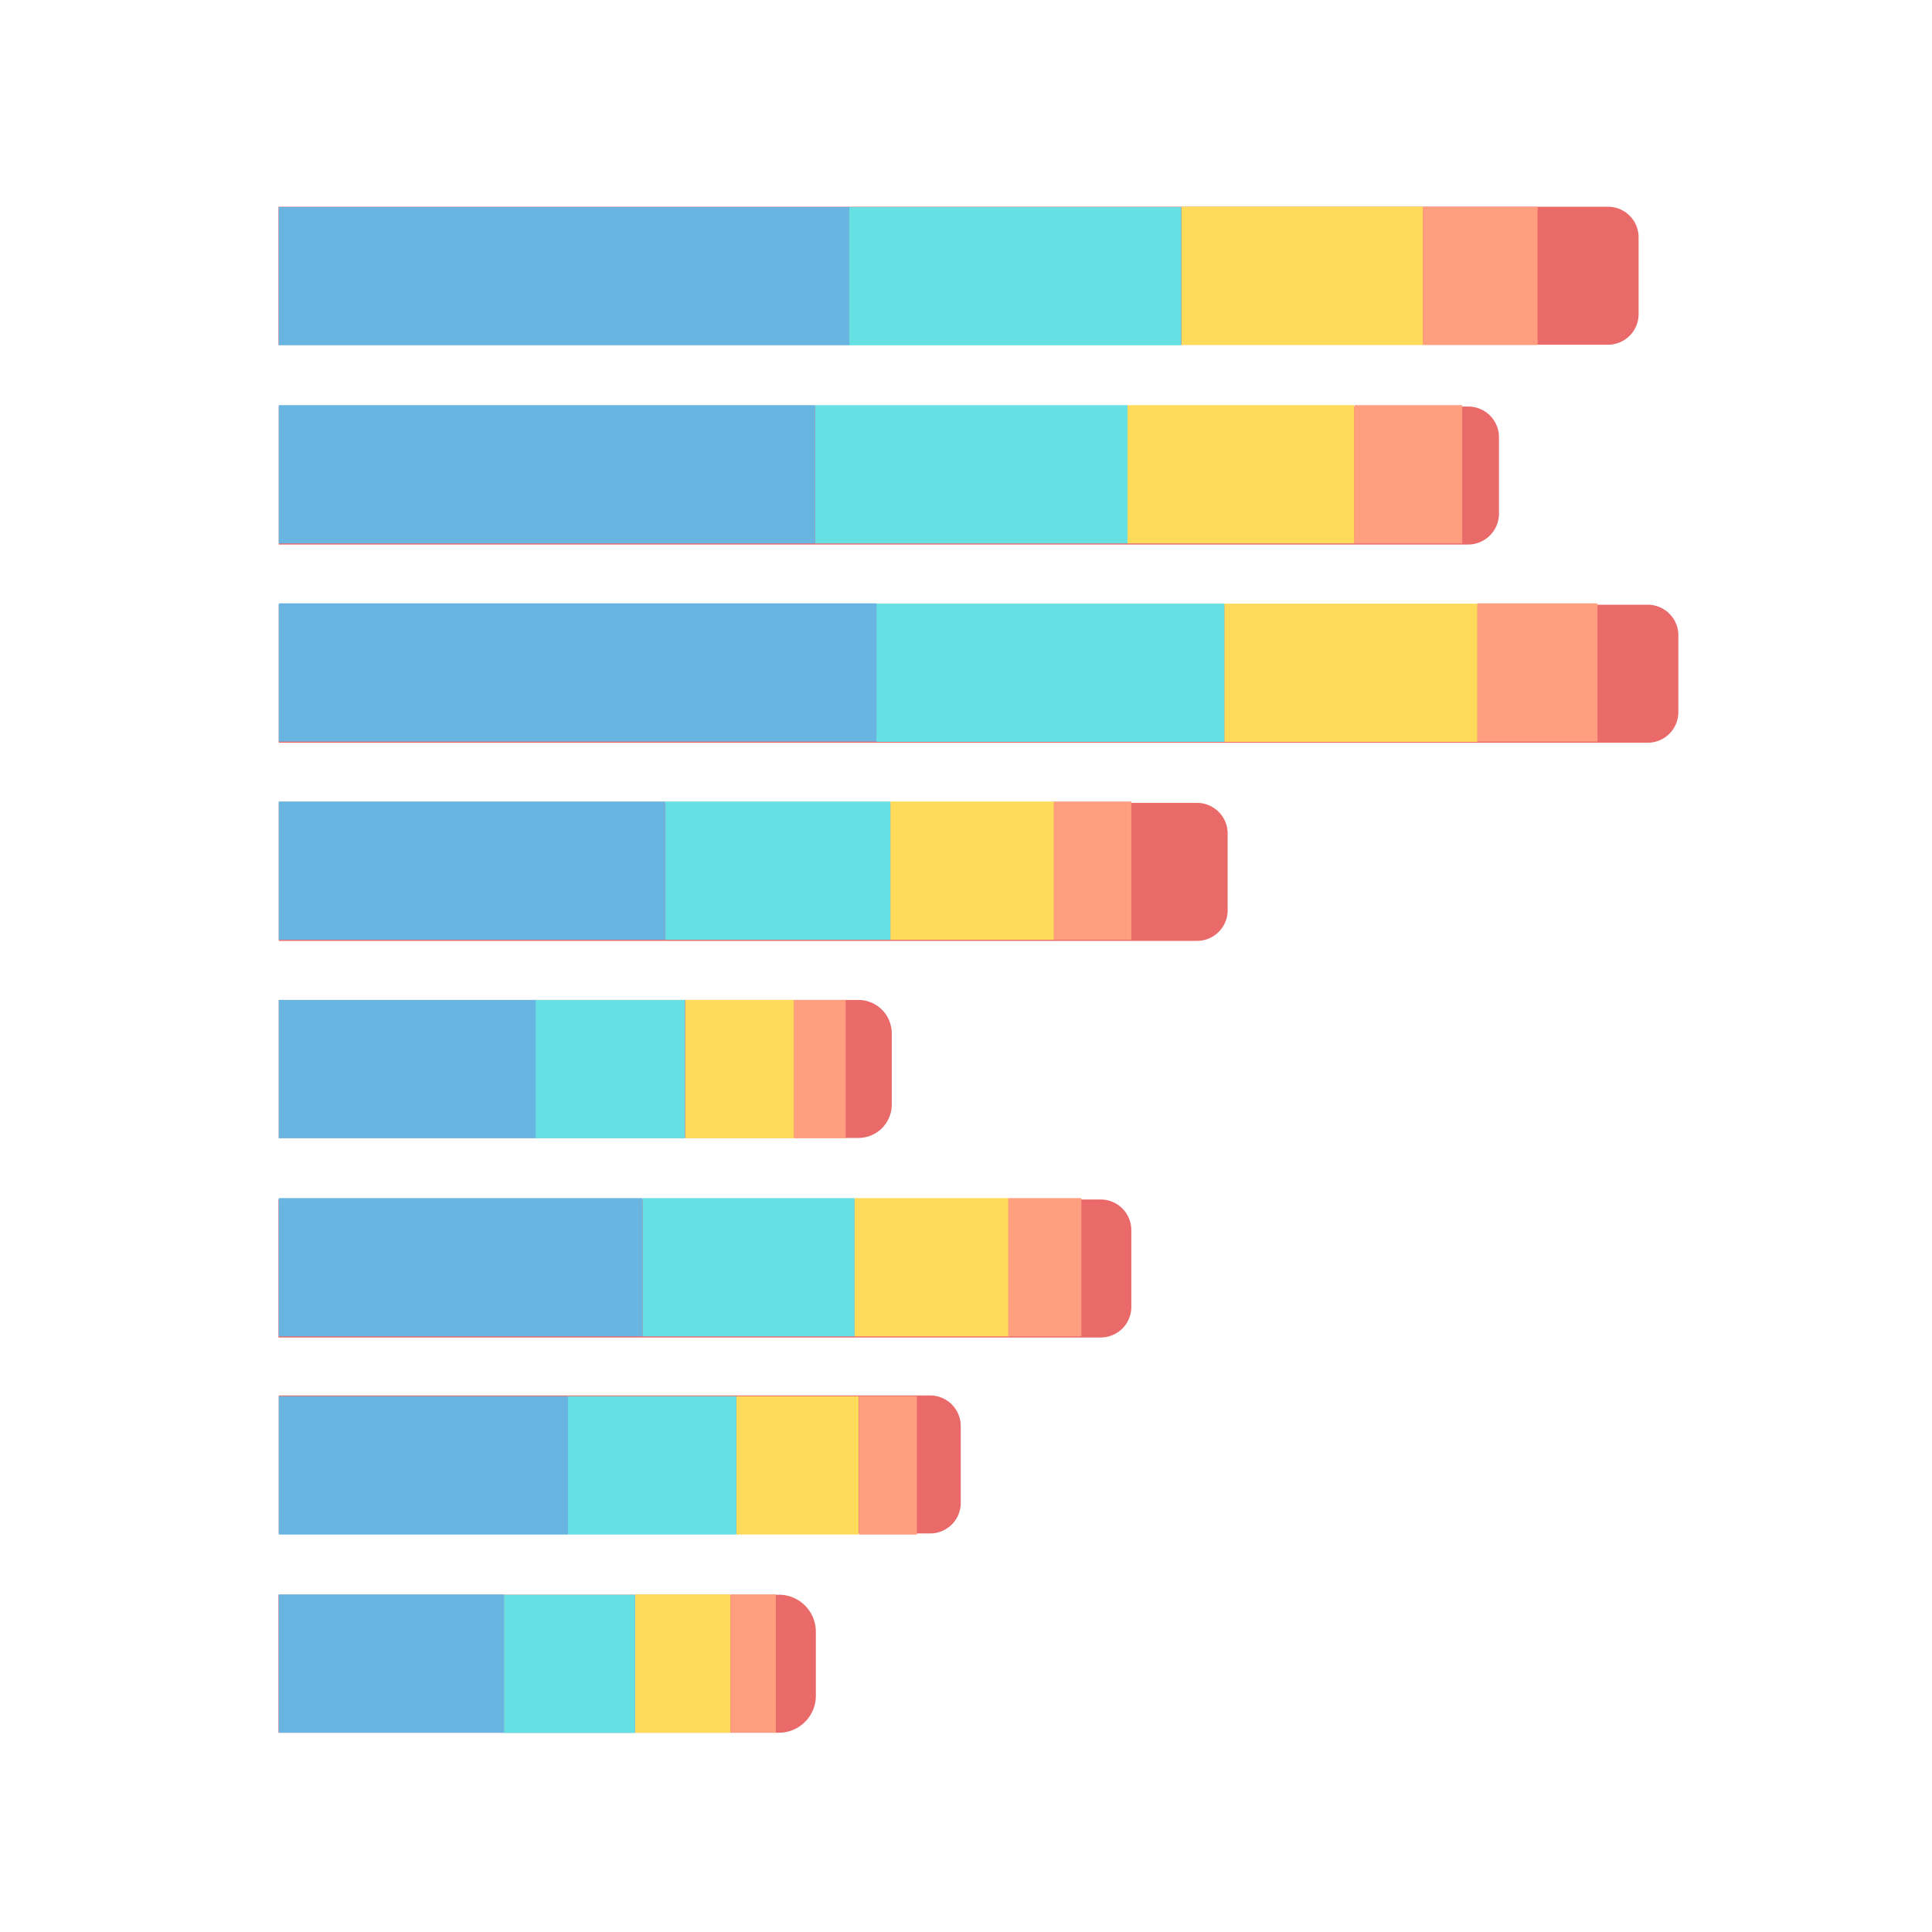 <svg id="图层_1" data-name="图层 1" xmlns="http://www.w3.org/2000/svg" viewBox="0 0 70 70"><defs><style>.cls-1{fill:#ea6a6a;}.cls-2{fill:#ffdb5c;}.cls-3{fill:#ff9f80;}.cls-4{fill:#67e0e3;}.cls-5{fill:#69b5e1;}</style></defs><title>stackedbarcolumn</title><path class="cls-1" d="M17.34,50.53h5a0,0,0,0,1,0,0V68.69A1.34,1.34,0,0,1,21,70H18.68a1.34,1.34,0,0,1-1.34-1.34V50.53A0,0,0,0,1,17.34,50.53Z" transform="translate(-40.44 80.12) rotate(-90)"/><path class="cls-1" d="M20,40.74h5a0,0,0,0,1,0,0V64.34a1.11,1.11,0,0,1-1.11,1.11H21.07A1.11,1.11,0,0,1,20,64.34V40.74a0,0,0,0,1,0,0Z" transform="translate(-30.64 75.56) rotate(-90)"/><path class="cls-1" d="M23,30.46h5a0,0,0,0,1,0,0V60.25a1.11,1.11,0,0,1-1.11,1.11H24.16A1.11,1.11,0,0,1,23,60.25V30.46a0,0,0,0,1,0,0Z" transform="translate(-20.37 71.46) rotate(-90)"/><path class="cls-1" d="M18.69,27.64h5a0,0,0,0,1,0,0v21a1.21,1.21,0,0,1-1.21,1.21H19.9a1.21,1.21,0,0,1-1.21-1.21v-21A0,0,0,0,1,18.69,27.64Z" transform="translate(-17.54 59.92) rotate(-90)"/><path class="cls-1" d="M24.79,14.4h5a0,0,0,0,1,0,0V47.67a1.11,1.11,0,0,1-1.11,1.11H25.9a1.11,1.11,0,0,1-1.11-1.11V14.4A0,0,0,0,1,24.79,14.4Z" transform="translate(-4.3 58.88) rotate(-90)"/><path class="cls-1" d="M32.95-.95h5a0,0,0,0,1,0,0v49.6a1.11,1.11,0,0,1-1.11,1.11H34.06a1.11,1.11,0,0,1-1.11-1.11V-.95A0,0,0,0,1,32.95-.95Z" transform="translate(11.05 59.86) rotate(-90)"/><path class="cls-1" d="M29.7-4.88h5a0,0,0,0,1,0,0v43.1a1.11,1.11,0,0,1-1.11,1.11H30.82a1.12,1.12,0,0,1-1.12-1.12V-4.88A0,0,0,0,1,29.7-4.88Z" transform="translate(14.98 49.43) rotate(-90)"/><path class="cls-1" d="M32.24-14.65h5a0,0,0,0,1,0,0V33.52a1.11,1.11,0,0,1-1.11,1.11H33.35a1.11,1.11,0,0,1-1.11-1.11V-14.65A0,0,0,0,1,32.24-14.65Z" transform="translate(24.74 44.73) rotate(-90)"/><rect class="cls-2" x="22.24" y="58.55" width="5.01" height="3.46" transform="translate(-35.54 85.02) rotate(-90)"/><rect class="cls-3" x="24.79" y="59.46" width="5.01" height="1.64" transform="translate(-32.99 87.57) rotate(-90)"/><rect class="cls-4" x="18.13" y="57.9" width="5.01" height="4.75" transform="translate(-39.64 80.92) rotate(-90)"/><rect class="cls-5" x="11.68" y="56.2" width="5.01" height="8.16" transform="translate(-46.1 74.46) rotate(-90)"/><rect class="cls-2" x="26.39" y="50.88" width="5.01" height="4.43" transform="translate(-24.2 81.99) rotate(-90)"/><rect class="cls-3" x="29.66" y="52.05" width="5.01" height="2.1" transform="translate(-20.93 85.26) rotate(-90)"/><rect class="cls-4" x="21.12" y="50.05" width="5.01" height="6.1" transform="translate(-29.47 76.72) rotate(-90)"/><rect class="cls-5" x="12.83" y="47.86" width="5.01" height="10.48" transform="translate(-37.76 68.43) rotate(-90)"/><rect class="cls-2" x="31.24" y="43.13" width="5.01" height="5.58" transform="translate(-12.17 79.66) rotate(-90)"/><rect class="cls-3" x="35.35" y="44.59" width="5.01" height="2.65" transform="translate(-8.06 83.77) rotate(-90)"/><rect class="cls-4" x="24.61" y="42.08" width="5.01" height="7.68" transform="translate(-18.8 73.03) rotate(-90)"/><rect class="cls-5" x="14.18" y="39.33" width="5.01" height="13.18" transform="translate(-29.23 62.6) rotate(-90)"/><rect class="cls-2" x="24.29" y="36.76" width="5.01" height="3.94" transform="translate(-11.93 65.53) rotate(-90)"/><rect class="cls-3" x="27.2" y="37.8" width="5.01" height="1.87" transform="translate(-9.03 68.44) rotate(-90)"/><rect class="cls-4" x="19.61" y="36.02" width="5.01" height="5.42" transform="translate(-16.62 60.85) rotate(-90)"/><rect class="cls-5" x="12.25" y="34.08" width="5.01" height="9.31" transform="translate(-23.98 53.49) rotate(-90)"/><rect class="cls-2" x="32.72" y="28.59" width="5.01" height="5.93" transform="translate(3.67 66.77) rotate(-90)"/><rect class="cls-3" x="37.09" y="30.14" width="5.01" height="2.81" transform="translate(8.04 71.14) rotate(-90)"/><rect class="cls-4" x="25.68" y="27.47" width="5.01" height="8.16" transform="translate(-3.37 59.73) rotate(-90)"/><rect class="cls-5" x="14.6" y="24.55" width="5.01" height="14" transform="translate(-14.45 48.65) rotate(-90)"/><rect class="cls-2" x="46.44" y="19.78" width="5.01" height="9.17" transform="translate(24.58 73.32) rotate(-90)"/><rect class="cls-3" x="53.2" y="22.19" width="5.01" height="4.35" transform="translate(31.34 80.07) rotate(-90)"/><rect class="cls-4" x="35.55" y="18.06" width="5.01" height="12.61" transform="translate(13.69 62.43) rotate(-90)"/><rect class="cls-5" x="18.42" y="13.54" width="5.01" height="21.66" transform="translate(-3.44 45.29) rotate(-90)"/><rect class="cls-2" x="42.45" y="13.07" width="5.01" height="8.23" transform="translate(27.77 62.14) rotate(-90)"/><rect class="cls-3" x="48.52" y="15.24" width="5.01" height="3.9" transform="translate(33.84 68.21) rotate(-90)"/><rect class="cls-4" x="32.68" y="11.53" width="5.01" height="11.32" transform="translate(18 52.37) rotate(-90)"/><rect class="cls-5" x="17.31" y="7.47" width="5.01" height="19.43" transform="translate(2.63 37) rotate(-90)"/><rect class="cls-2" x="44.68" y="5.63" width="5.01" height="8.75" transform="translate(37.18 57.18) rotate(-90)"/><rect class="cls-3" x="51.13" y="7.93" width="5.01" height="4.15" transform="translate(43.63 63.63) rotate(-90)"/><rect class="cls-4" x="34.28" y="3.98" width="5.01" height="12.04" transform="translate(26.78 46.79) rotate(-90)"/><rect class="cls-5" x="17.93" y="-0.33" width="5.01" height="20.67" transform="translate(10.43 30.44) rotate(-90)"/></svg>